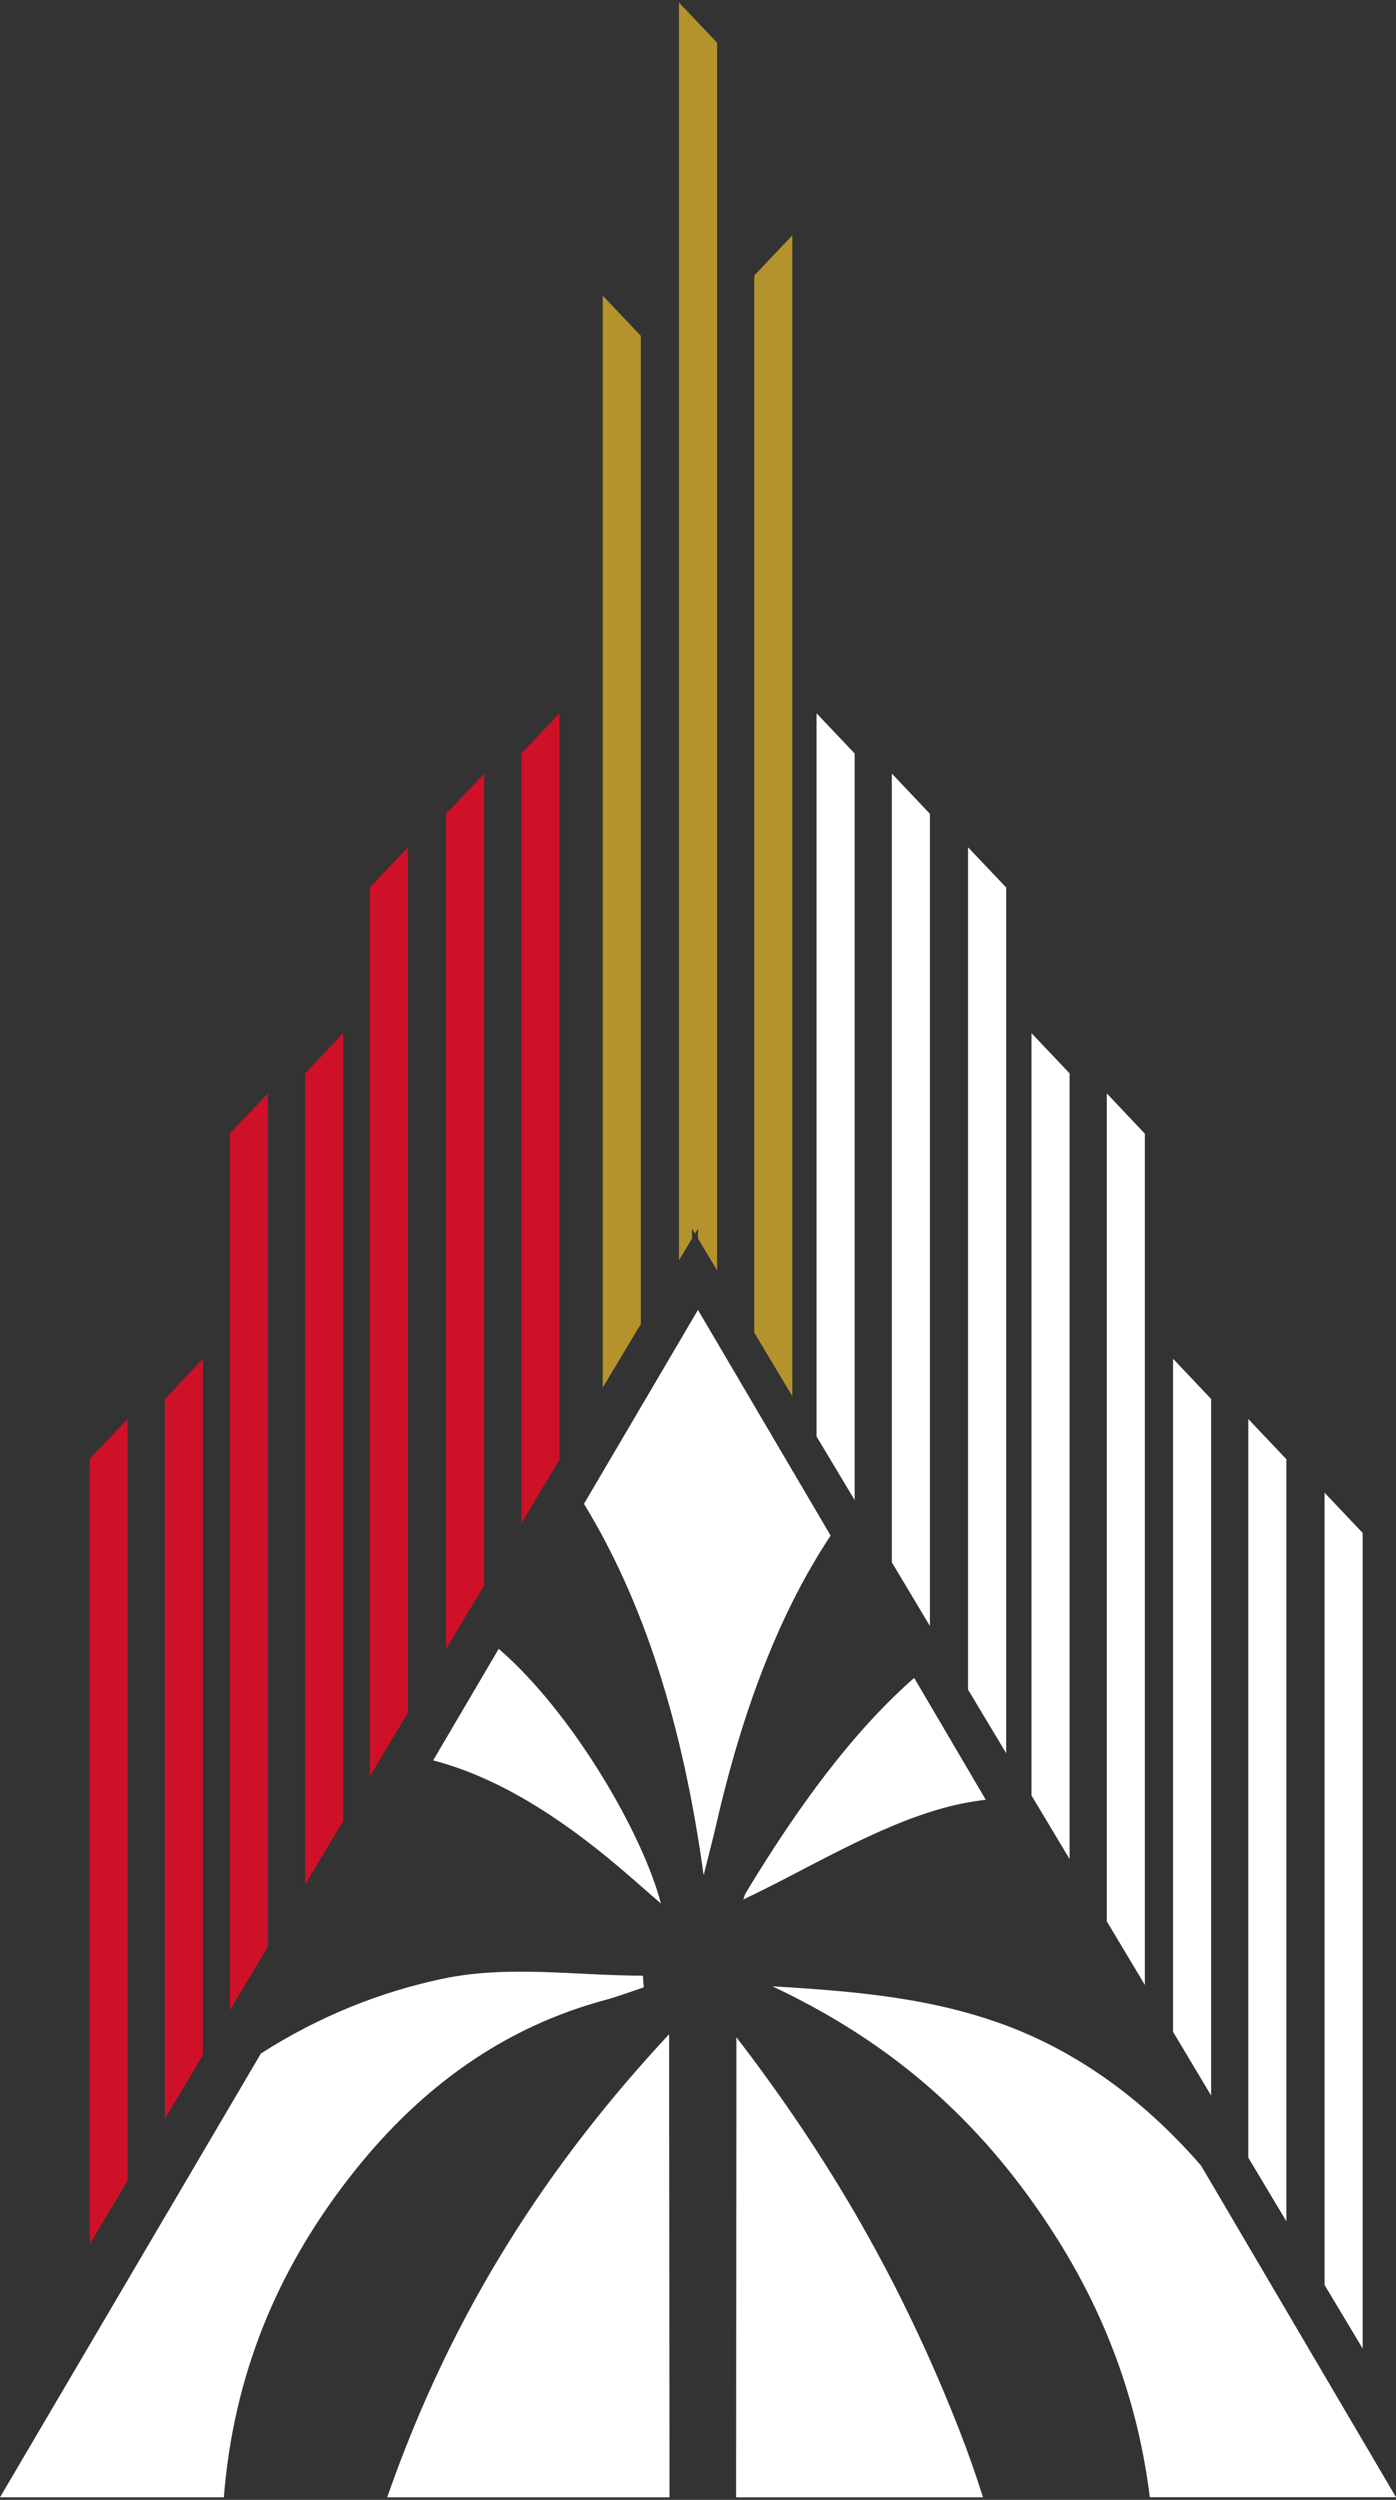<svg width="43" height="77" viewBox="0 0 43 77" fill="none" xmlns="http://www.w3.org/2000/svg">
<rect x="0" y="0" width="43" height="77" fill="#333333" stroke="none"/>
<path d="M19.828 61.216C19.819 61.095 19.811 60.974 19.802 60.854C17.747 60.854 15.668 60.523 13.644 60.947C11.745 61.344 9.826 62.102 8.036 63.252L0 76.922H6.895C7.199 73.084 8.574 69.978 10.559 67.337C12.934 64.175 15.67 62.407 18.634 61.605C19.034 61.497 19.43 61.347 19.828 61.214V61.216Z" fill="white"/>
<path d="M22.682 62.748C22.682 63.86 22.682 64.587 22.682 65.315C22.68 69.184 22.678 73.052 22.674 76.923H30.279C30.063 76.24 29.829 75.569 29.573 74.913C27.773 70.297 25.519 66.439 22.682 62.75V62.748Z" fill="white"/>
<path d="M20.611 62.657C16.964 66.574 13.952 71.105 11.926 76.923H20.623C20.619 72.99 20.615 69.058 20.611 65.126C20.611 64.432 20.611 63.737 20.611 62.659V62.657Z" fill="white"/>
<path d="M30.705 62.286C28.451 61.498 26.121 61.323 23.793 61.182C27.073 62.73 30.079 65.004 32.574 68.974C34.167 71.507 35.078 74.176 35.417 76.92H43.001L36.995 66.704C35.105 64.529 32.989 63.083 30.707 62.286H30.705Z" fill="white"/>
<path d="M20.358 58.632C19.791 56.459 17.616 52.73 15.362 50.787L13.342 54.223C15.305 54.735 17.21 55.938 19.071 57.515C19.473 57.855 19.869 58.208 20.358 58.632Z" fill="white"/>
<path d="M21.499 40.348L17.988 46.321C19.822 49.322 21.032 53.088 21.674 57.76C21.855 57.036 21.963 56.625 22.06 56.206C22.859 52.706 24.002 49.684 25.585 47.299L21.499 40.348Z" fill="white"/>
<path d="M22.908 58.501C24.907 57.556 26.963 56.264 29.083 55.683C29.504 55.568 29.933 55.487 30.364 55.436L28.158 51.682C26.278 53.332 24.582 55.641 22.981 58.291C22.914 58.403 22.881 58.578 22.908 58.501Z" fill="white"/>
<path d="M30.993 27.337L29.818 26.098V52.044L30.993 54.002V27.337Z" fill="white"/>
<path d="M28.643 25.067L27.471 23.828V48.123L28.643 50.083V25.067Z" fill="white"/>
<path d="M26.325 23.209L25.152 21.971V44.247L26.325 46.205V23.209Z" fill="white"/>
<path d="M41.973 47.217L40.799 45.978V70.38L41.973 72.339V47.217Z" fill="white"/>
<path d="M39.623 44.947L38.451 43.708V66.461L39.623 68.419V44.947Z" fill="white"/>
<path d="M37.305 43.09L36.133 41.852V62.584L37.305 64.545V43.09Z" fill="white"/>
<path d="M12.565 26.098L11.391 27.337V54.716L12.565 52.757V26.098Z" fill="#CE1127"/>
<path d="M14.912 23.828L13.74 25.067V50.796L14.912 48.838V23.828Z" fill="#CE1127"/>
<path d="M17.233 21.971L16.061 23.209V46.921L17.233 44.96V21.971Z" fill="#CE1127"/>
<path d="M21.316 37.84L21.408 37.995L21.5 37.84V38.149L22.088 39.13V1.316L20.914 0.077V38.82L21.316 38.149V37.84Z" fill="#B4932C"/>
<path d="M19.739 10.344L18.566 9.106V42.739L19.739 40.781V10.344Z" fill="#B4932C"/>
<path d="M24.405 7.25L23.232 8.488V41.047L24.405 43.005V7.25Z" fill="#B4932C"/>
<path d="M3.93 43.708L2.758 44.947V69.133L3.93 67.174V43.708Z" fill="#CE1127"/>
<path d="M6.252 41.852L5.08 43.09V65.258L6.252 63.298V41.852Z" fill="#CE1127"/>
<path d="M8.251 33.68L7.076 34.919V61.925L8.251 59.966V33.68Z" fill="#CE1127"/>
<path d="M10.571 31.823L9.398 33.062V58.049L10.571 56.091V31.823Z" fill="#CE1127"/>
<path d="M35.264 34.919L34.092 33.68V59.18L35.264 61.139V34.919Z" fill="white"/>
<path d="M32.946 33.062L31.773 31.823V55.305L32.946 57.263V33.062Z" fill="white"/>
</svg>
